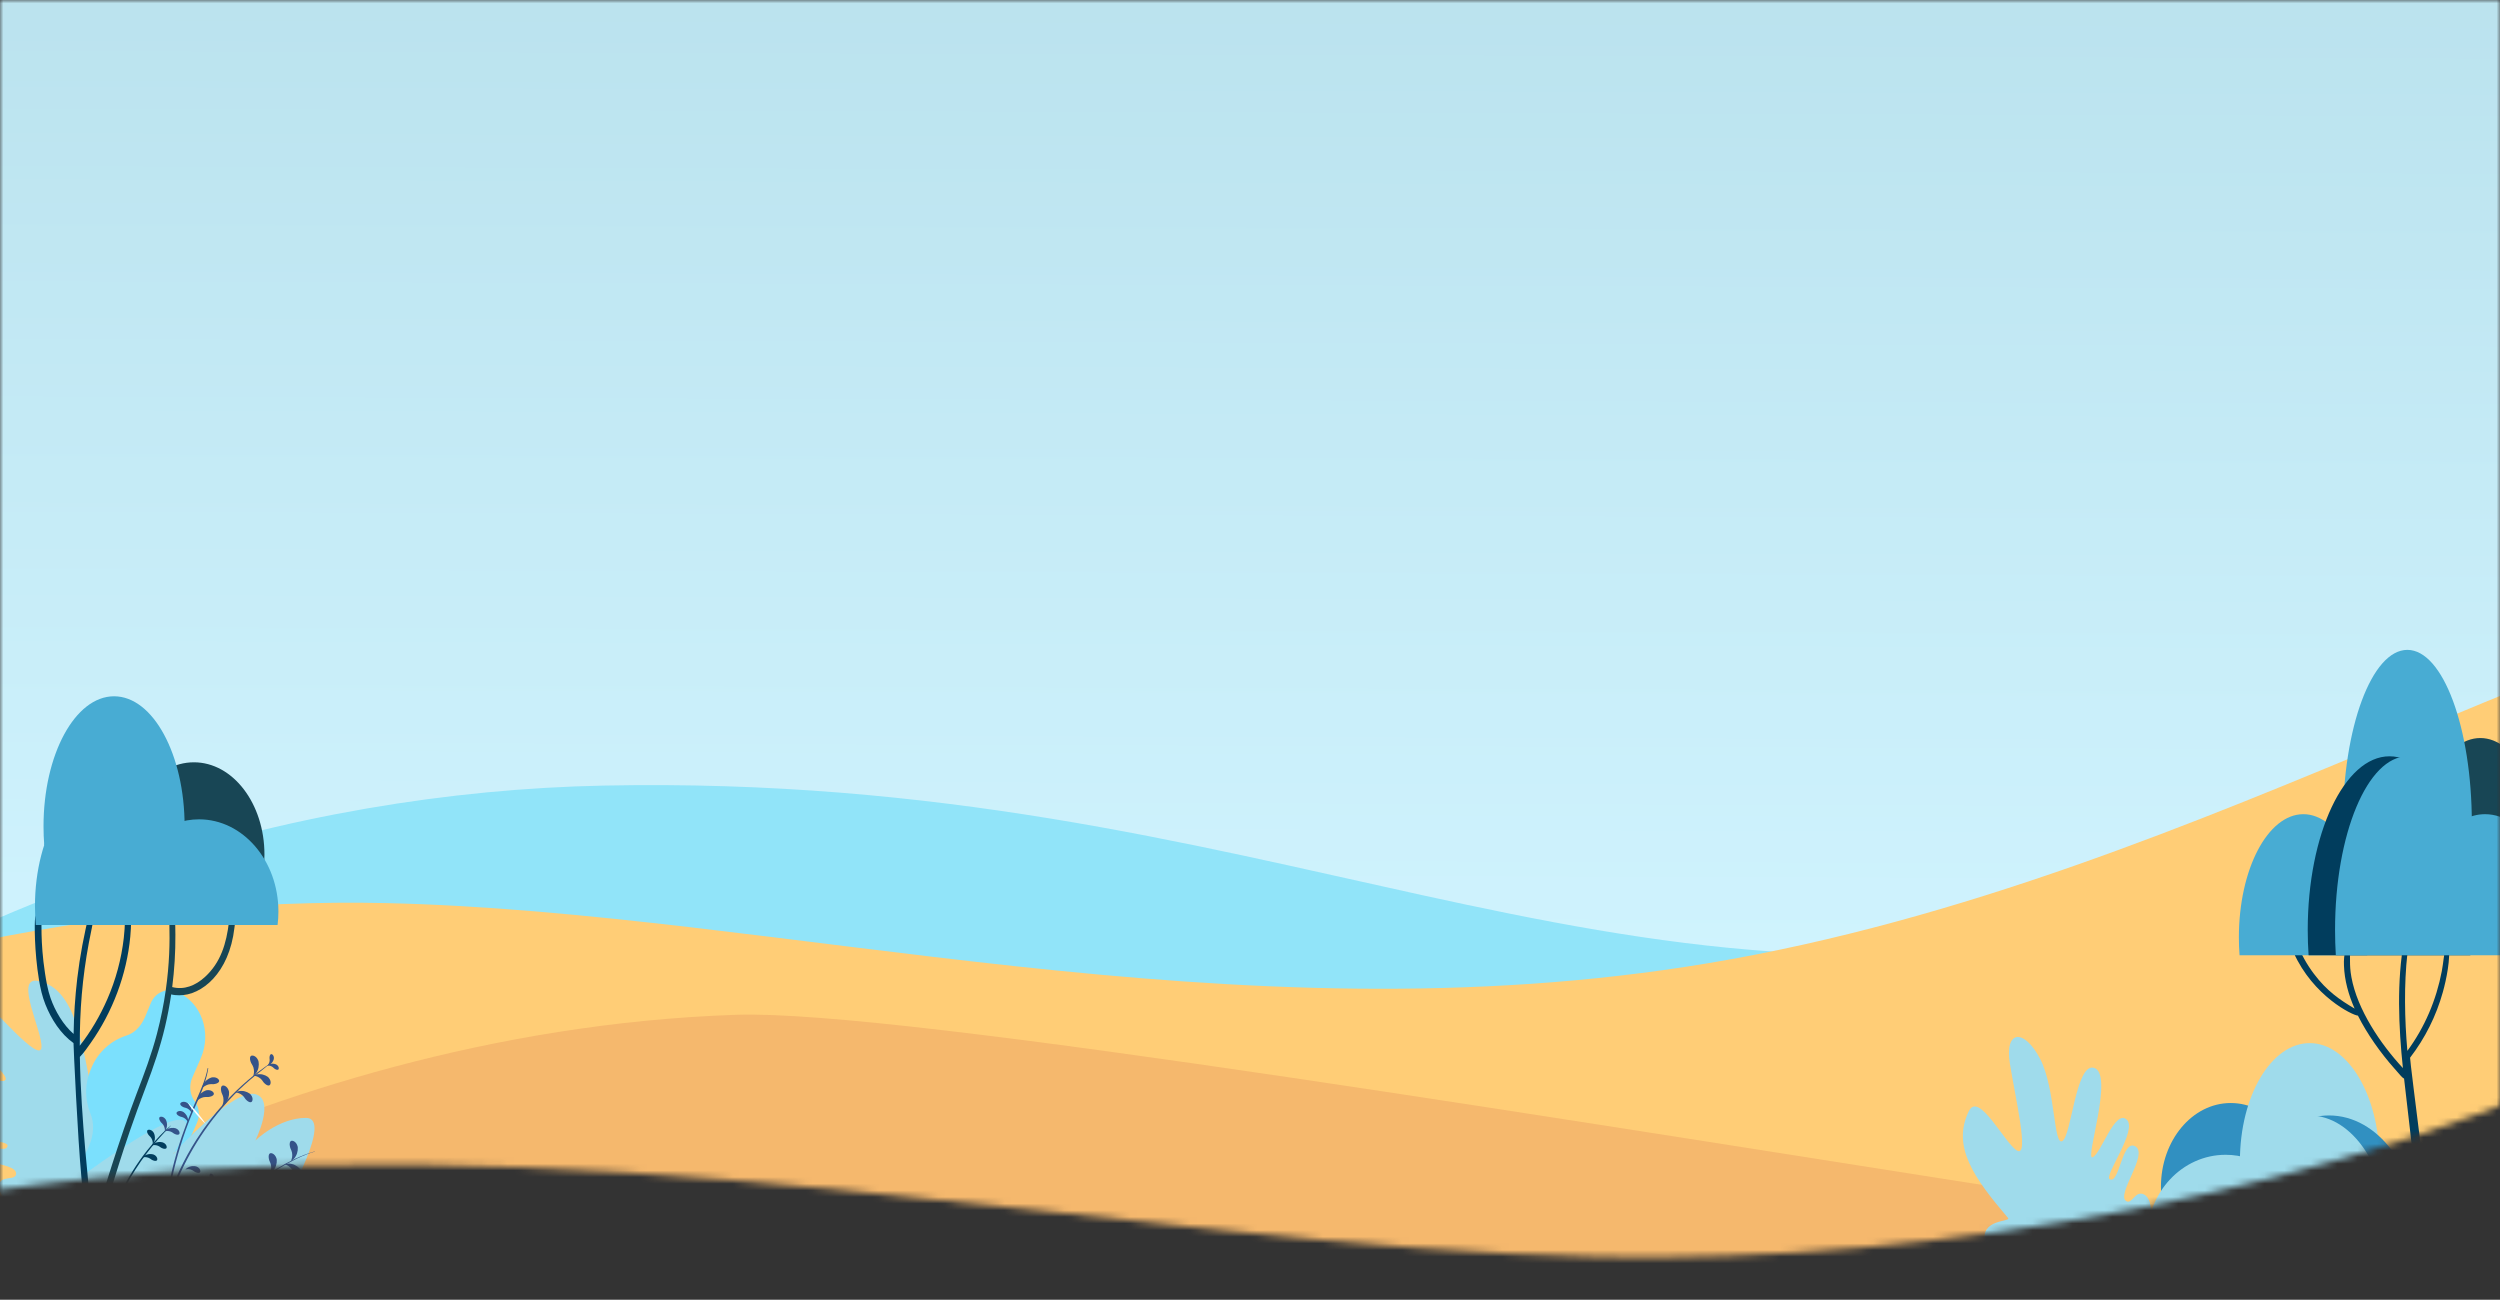 <svg width="377" height="196" viewBox="0 0 377 196" fill="none" xmlns="http://www.w3.org/2000/svg">
<rect x="0" y="0" width="377" height="196" fill="#333333" stroke="none"/>
<mask id="mask0_1614_3010" style="mask-type:alpha" maskUnits="userSpaceOnUse" x="0" y="0" width="377" height="196">
<rect width="377" height="196" fill="#C4C4C4"/>
</mask>
<g mask="url(#mask0_1614_3010)">
<mask id="mask1_1614_3010" style="mask-type:alpha" maskUnits="userSpaceOnUse" x="-234" y="-135" width="637" height="345">
<path d="M402.134 155.61C353.47 180.613 290.397 190.521 241.443 189.556C168.803 188.126 85.183 166.833 -2.734 179.777C-122.088 197.35 -175.444 210 -234 210L-234 -135L402.134 -127.514L402.134 155.61Z" fill="white"/>
</mask>
<g mask="url(#mask1_1614_3010)">
<path d="M378 0H-1V155H378V0Z" fill="#DFF8FF"/>
<path d="M378 0H-1V155H378V0Z" fill="url(#paint0_linear_1614_3010)" fill-opacity="0.2"/>
<path d="M-54 170.224C-7.947 134.502 44.671 119.404 91.028 118.466C192.07 116.423 241.528 157.715 324.727 139.22C413.622 119.464 492.58 50 548 50V284H-54V170.224Z" fill="#91E4F9"/>
<path d="M-73 167.658C-33.264 144.478 18.237 135.292 58.209 136.187C117.522 137.513 185.8 157.253 257.587 145.253C334.291 132.428 398.611 86 446.424 86V321.985H-73V167.658Z" fill="#FFCD76"/>
<path d="M-20 196.484C-20 196.484 37.234 155.546 111.007 153.03C135.785 152.186 237.242 169.118 322.678 182.414C326.268 182.974 334.034 188.448 337.67 189.011C378.115 195.272 415.81 196.596 428 197L-20 196.484Z" fill="#F5B86D"/>
<path d="M299.386 187.384C299.51 187.882 299.999 188.314 300.708 188.686H323.754C324.501 185.078 324.945 180.938 323.302 180.12C321.979 179.462 321.519 181.68 320.627 181.123C319.071 180.153 324.056 174.048 322.008 172.873C320.006 171.726 319.624 178.612 318.143 177.83C317.227 177.346 322.456 170.333 320.682 168.815C318.907 167.298 316.886 173.883 315.58 174.515C314.273 175.147 318.956 161.706 315.694 161.01C313.033 160.443 312.371 171.201 311.018 172.065C309.665 172.928 309.974 164.17 307.665 159.706C305.277 155.088 302.268 155.238 303.09 160.384C303.913 165.53 306.053 174.573 304.19 173.518C302.326 172.464 298.41 164.494 296.91 167.546C294.27 172.918 297.719 177.68 302.812 183.667C303.346 184.302 298.476 183.758 299.386 187.384Z" fill="#9FDBEB"/>
<path d="M346.806 180.798C346.881 180.188 346.918 179.573 346.918 178.958C346.918 171.99 342.206 166.336 336.395 166.336C330.583 166.336 325.872 171.987 325.872 178.958C325.872 179.573 325.909 180.188 325.983 180.798H346.806Z" fill="#3190C1"/>
<path d="M358.715 177.696C358.789 176.849 358.827 175.983 358.827 175.101C358.827 165.272 354.115 157.301 348.304 157.301C342.492 157.301 337.78 165.27 337.78 175.101C337.78 175.983 337.818 176.849 337.892 177.696H358.715Z" fill="#9FDBEB"/>
<path d="M354.862 188.605C354.788 187.994 354.751 187.38 354.751 186.765C354.751 179.794 359.462 174.143 365.274 174.143C371.085 174.143 375.795 179.791 375.795 186.765C375.795 187.38 375.758 187.994 375.683 188.605H354.862Z" fill="#3C8F7C"/>
<path d="M338.021 188.604C337.927 187.743 337.88 186.876 337.88 186.009C337.88 176.18 343.853 168.209 351.22 168.209C358.587 168.209 364.559 176.178 364.559 186.009C364.559 186.876 364.512 187.743 364.418 188.604H338.021Z" fill="#3190C1"/>
<path d="M348.264 168.209C344.582 168.209 341.292 170.737 339.122 174.702C337.993 174.33 336.812 174.141 335.624 174.142C329.087 174.142 323.787 179.793 323.787 186.764C323.787 187.38 323.828 187.994 323.912 188.604H359.975C360.058 187.757 360.099 186.892 360.099 186.009C360.101 176.178 354.801 168.209 348.264 168.209Z" fill="#9FDBEB"/>
<path d="M345.353 141.882C345.361 141.587 345.769 141.357 345.985 141.62C346.202 141.882 346.192 141.704 346.402 142.269C347.021 143.902 347.87 145.439 348.923 146.832C350.899 149.459 352.855 150.785 355.077 152.098C354.161 150.036 353.548 147.835 353.47 145.614C353.441 144.806 353.457 143.966 353.804 143.224C353.9 143.016 354.271 143.059 354.309 143.289C354.496 144.435 354.221 145.299 354.592 147.35C355.477 152.243 358.98 157.433 362.358 161.067C361.711 154.915 361.397 147.922 362.556 141.719C362.745 140.701 363.048 139.733 363.328 138.739C363.395 138.505 363.727 138.605 363.686 138.838C363.628 139.169 363.076 143.441 363.043 143.733C362.507 148.461 362.614 153.695 363.031 158.469C365.652 154.923 367.406 150.77 368.227 146.435C368.469 145.153 368.533 143.831 368.874 142.573C368.92 142.4 369.207 142.381 369.242 142.573C369.592 144.457 368.892 147.79 368.383 149.603C367.387 153.19 365.709 156.551 363.439 159.501C363.351 159.616 367.067 188.331 366.967 188.694C366.798 189.308 365.73 189.738 365.564 188.65C365.497 188.207 363.455 170.747 362.535 162.659C362.186 162.467 361.963 162.126 361.067 161.12C358.995 158.791 356.946 155.894 355.576 153.157C354.754 153.11 348.819 150.222 345.876 143.648C345.791 143.461 345.409 142.568 345.354 142.369C345.308 142.198 345.347 142.05 345.353 141.882Z" fill="#013D5D"/>
<path d="M364.412 132.574C364.345 131.689 364.311 130.787 364.31 129.866C364.31 119.609 368.665 111.295 374.034 111.295C379.403 111.295 383.759 119.61 383.759 129.867C383.759 130.786 383.724 131.689 383.656 132.574L364.412 132.574Z" fill="#184655"/>
<path d="M353.407 128.009C353.34 126.765 353.306 125.492 353.305 124.191C353.305 109.726 357.66 98 363.029 98C368.397 98 372.753 109.726 372.753 124.191C372.753 125.488 372.719 126.76 372.65 128.009H353.407Z" fill="#48ACD3"/>
<path d="M356.968 144.058C357.035 143.174 357.07 142.272 357.071 141.351C357.071 131.094 352.716 122.779 347.347 122.779C341.978 122.779 337.623 131.094 337.623 141.351C337.623 142.27 337.657 143.173 337.726 144.058H356.968Z" fill="#48ACD3"/>
<path d="M372.53 144.058C372.616 142.812 372.659 141.539 372.661 140.24C372.661 125.776 367.141 114.049 360.334 114.049C353.526 114.049 348.006 125.775 348.006 140.24C348.006 141.537 348.049 142.809 348.137 144.058H372.53Z" fill="#013D5D"/>
<path d="M363.065 114.049C366.467 114.049 369.507 117.769 371.514 123.603C372.535 123.068 373.62 122.779 374.749 122.779C380.79 122.779 385.687 131.093 385.687 141.35C385.687 142.27 385.648 143.172 385.572 144.058H352.243C352.166 142.811 352.127 141.538 352.127 140.239C352.127 125.775 357.024 114.049 363.065 114.049Z" fill="#48ACD3"/>
<path d="M1.26 181.282C0.292 180.452 -0.293 179.572 -0.143 178.698C0.124 177.137 2.34 178.14 2.425 177.013C2.571 175.052 -5.888 175.511 -5.608 172.997C-5.334 170.539 0.882 174.56 1.142 172.784C1.303 171.685 -8.097 171.779 -8.288 169.285C-8.479 166.792 -1.486 169.204 -0.109 168.472C1.268 167.739 -13.361 163.3 -11.897 160.038C-10.703 157.379 -0.949 163.601 0.657 162.977C2.263 162.352 -5.53 157.086 -7.939 152.269C-10.431 147.286 -8.394 144.777 -4.451 148.74C-0.508 152.703 5.982 160.267 6.247 157.989C6.512 155.711 2.081 147.287 5.682 147.917C12.016 149.027 12.54 159.506 14.503 167.697C14.711 168.565 16.83 158.353 19.399 161.431C20.72 163.015 18.269 174.674 16.742 181.283L1.26 181.282Z" fill="#9FDBEB"/>
<path d="M21.886 153.337L22.764 151.212C23.446 149.649 25.192 148.902 26.663 149.545C30.371 151.164 31.983 155.668 30.264 159.607L29.007 162.486C28.458 163.749 28.648 165.136 29.391 166.114C30.066 167.002 30.176 168.238 29.708 169.309L29.046 170.827C28.698 171.627 28.18 172.341 27.529 172.922C26.879 173.502 26.11 173.935 25.276 174.19C24.771 174.348 24.305 174.613 23.913 174.968C23.52 175.323 23.209 175.759 23 176.246L22.062 178.396C21.025 180.772 18.37 181.907 16.131 180.93L14.855 180.373C12.618 179.397 11.645 176.679 12.683 174.302C14.36 171.461 14.226 169.34 13.632 167.902C13.195 166.834 12.977 165.69 12.991 164.536C13.005 163.383 13.251 162.244 13.713 161.188L13.846 160.884C14.331 159.771 15.047 158.775 15.947 157.96C16.848 157.146 17.911 156.533 19.066 156.162C20.082 155.837 21.138 155.049 21.886 153.337Z" fill="#7BE0FD"/>
<path d="M7.559 181.343C8.861 179.655 21.093 170.631 25.749 169.124C30.888 167.461 26.045 174.066 26.045 174.066C26.045 174.066 35.16 164.098 38.507 164.997C41.574 165.82 38.507 171.999 38.507 171.999C38.507 171.999 41.961 168.577 46.15 168.577C50.227 168.577 43.302 180.712 42.928 181.361L7.559 181.343Z" fill="#9FDBEB"/>
<path d="M20.635 164.831C21.761 161.897 22.863 158.962 23.663 155.911C26.124 146.521 25.53 139.674 25.438 136.383C25.426 135.949 26.122 135.829 26.183 136.278C26.392 137.823 26.439 139.392 26.449 140.951C26.466 143.592 26.305 146.232 25.97 148.852C27.775 149.323 29.484 148.617 30.881 147.349C33.289 145.164 34.149 142.252 34.528 139.026C34.566 138.696 34.578 138.385 34.846 138.194C34.906 138.025 35.152 137.974 35.214 138.225C35.595 138.618 35.41 139.407 35.352 139.915C34.557 146.786 30.389 150.117 27.033 150.088C26.665 150.084 26.218 150.066 25.817 149.955C25.576 151.598 25.265 153.229 24.884 154.845C24.159 157.92 23.142 160.892 22.023 163.834C18.196 173.893 16.975 179.032 15.888 181.944C15.723 182.529 14.86 182.284 15.009 181.692C15.065 181.48 18.051 171.57 20.635 164.831Z" fill="#184655"/>
<path d="M5.304 138.386C5.34 138.166 5.469 138.026 5.514 137.823C5.578 137.556 6.013 137.529 6.059 137.823C6.085 137.991 6.178 138.098 6.214 138.267C6.331 138.824 6.05 141.953 6.785 146.743C6.981 148.016 7.197 149.283 7.62 150.498C8.304 152.462 9.55 154.58 11.1 155.918C11.141 153.112 11.325 150.311 11.652 147.524C11.853 145.856 12.107 144.197 12.415 142.546C12.565 141.741 12.727 140.939 12.902 140.143C13.084 139.305 13.257 138.501 13.657 137.743C13.78 137.51 14.129 137.618 14.13 137.876C14.13 138.62 13.983 139.304 13.829 140.028C13.674 140.752 13.53 141.469 13.396 142.193C12.4 147.557 12.026 152.32 12.03 157.69C13.671 155.621 15.105 153.143 16.17 150.708C17.461 147.76 18.303 144.635 18.668 141.438C18.768 140.544 18.828 139.647 18.848 138.747C18.858 138.281 18.867 137.815 18.877 137.35C18.882 137.11 18.973 136.387 19.376 136.599C19.747 136.794 19.712 137.229 19.743 137.608C19.777 138.023 19.779 138.435 19.774 138.851C19.765 139.646 19.723 140.441 19.648 141.233C19.116 146.971 16.957 152.643 13.669 157.291C13.168 158 12.652 158.759 12.043 159.377C12.183 168.562 13.545 180.163 13.568 181.091C13.574 181.295 13.528 181.505 13.497 181.707C13.435 182.124 12.889 182.027 12.777 181.707C12.566 181.103 12.588 180.866 12.273 177.516C11.712 171.541 11.083 157.853 11.085 157.298C9.135 155.893 7.753 153.733 6.851 151.478C6.372 150.281 6.091 149.049 5.88 147.773C5.163 143.431 5.185 139.095 5.304 138.386Z" fill="#013D5D"/>
<path d="M18.713 130.889C18.638 130.216 18.602 129.539 18.603 128.862C18.603 121.181 23.365 114.955 29.241 114.955C35.117 114.955 39.879 121.181 39.879 128.862C39.879 129.54 39.842 130.216 39.766 130.889H18.713Z" fill="#184655"/>
<path d="M6.673 127.472C6.6 126.538 6.563 125.585 6.563 124.613C6.563 113.781 11.326 105 17.201 105C23.077 105 27.84 113.781 27.84 124.613C27.84 125.584 27.803 126.537 27.73 127.472H6.673Z" fill="#48ACD3"/>
<path d="M17.239 117.018C20.961 117.018 24.287 119.803 26.482 124.172C27.616 123.763 28.813 123.555 30.018 123.555C36.627 123.555 41.984 129.781 41.984 137.462C41.985 138.14 41.943 138.817 41.858 139.489H5.399C5.316 138.556 5.274 137.603 5.273 136.63C5.273 125.798 10.63 117.018 17.239 117.018Z" fill="#48ACD3"/>
<path d="M41.101 160.153C40.709 160.39 40.349 160.709 39.991 160.994C38.044 162.545 36.068 164.046 33.382 167.202C29.79 171.421 27.108 176.213 25.471 181.446C25.413 181.633 25.117 181.553 25.177 181.365C26.244 177.996 27.748 174.782 29.649 171.804C34.779 163.77 41.17 160.109 41.101 160.153Z" fill="#355389"/>
<path d="M25.784 169.747C23.093 172.426 20.747 175.463 18.994 178.84C18.5 179.788 18.086 180.761 17.656 181.74C17.602 181.87 17.379 181.777 17.427 181.643L17.57 181.241C17.598 181.163 17.74 181.167 17.728 181.263L17.673 181.677L17.426 181.643C18.093 179.877 19.019 178.176 20.014 176.578C23 171.788 26.09 169.44 25.78 169.747H25.784Z" fill="#013D5D"/>
<path d="M37.871 160.295C37.944 160.442 38.247 160.84 38.288 161.316C38.367 161.773 38.185 162.304 38.178 162.286C38.15 162.293 38.63 161.985 38.843 161.422C39.091 160.888 39.073 160.099 38.89 159.813C38.593 159.183 37.946 159.037 37.782 159.301C37.606 159.562 37.727 159.964 37.871 160.295Z" fill="#355389"/>
<path d="M33.413 164.782C33.468 164.937 33.721 165.367 33.705 165.842C33.73 166.303 33.486 166.809 33.48 166.787C33.452 166.791 33.963 166.544 34.239 166.012C34.548 165.513 34.623 164.73 34.476 164.426C34.257 163.767 33.634 163.548 33.441 163.788C33.247 164.029 33.313 164.435 33.413 164.782Z" fill="#355389"/>
<path d="M27.739 166.991C27.854 167.03 28.218 167.083 28.484 167.311C28.759 167.51 28.94 167.885 28.923 167.879C28.913 167.897 29.006 167.487 28.828 167.081C28.684 166.672 28.268 166.267 28.025 166.211C27.545 166.034 27.13 166.292 27.179 166.516C27.228 166.74 27.492 166.891 27.739 166.991Z" fill="#355389"/>
<path d="M22.444 171.201C22.524 171.293 22.813 171.52 22.931 171.852C23.072 172.162 23.041 172.576 23.03 172.565C23.012 172.576 23.297 172.267 23.344 171.826C23.422 171.399 23.263 170.838 23.08 170.673C22.751 170.28 22.264 170.296 22.195 170.515C22.127 170.733 22.281 170.992 22.444 171.201Z" fill="#013D5D"/>
<path d="M24.271 169.24C24.351 169.331 24.64 169.558 24.757 169.889C24.898 170.2 24.867 170.614 24.857 170.603C24.839 170.614 25.124 170.305 25.171 169.865C25.249 169.437 25.09 168.876 24.907 168.709C24.577 168.315 24.091 168.331 24.022 168.55C23.953 168.769 24.108 169.03 24.271 169.24Z" fill="#355389"/>
<path d="M26.246 170.951C26.142 170.888 25.869 170.642 25.523 170.584C25.193 170.498 24.792 170.602 24.809 170.609C24.802 170.63 25.055 170.294 25.48 170.17C25.886 170.019 26.462 170.078 26.66 170.229C27.104 170.485 27.173 170.97 26.971 171.076C26.768 171.182 26.48 171.076 26.246 170.951Z" fill="#355389"/>
<path d="M24.307 173.078C24.204 173.015 23.93 172.769 23.584 172.711C23.255 172.626 22.853 172.728 22.87 172.737C22.863 172.756 23.116 172.421 23.541 172.297C23.947 172.145 24.524 172.206 24.722 172.357C25.166 172.612 25.235 173.097 25.032 173.202C24.829 173.308 24.542 173.202 24.307 173.078Z" fill="#013D5D"/>
<path d="M22.89 174.896C22.787 174.834 22.513 174.587 22.167 174.529C21.838 174.444 21.436 174.547 21.453 174.555C21.446 174.575 21.699 174.24 22.124 174.115C22.53 173.964 23.107 174.024 23.305 174.175C23.748 174.431 23.818 174.915 23.615 175.021C23.413 175.127 23.124 175.02 22.89 174.896Z" fill="#013D5D"/>
<path d="M29.381 176.713C29.278 176.65 29.004 176.404 28.658 176.346C28.329 176.261 27.927 176.364 27.945 176.371C27.937 176.392 28.191 176.056 28.616 175.932C29.021 175.78 29.598 175.84 29.796 175.991C30.24 176.247 30.309 176.732 30.106 176.837C29.904 176.942 29.616 176.837 29.381 176.713Z" fill="#355389"/>
<path d="M27.176 168.376C27.29 168.415 27.654 168.468 27.921 168.696C28.195 168.895 28.376 169.27 28.36 169.263C28.349 169.282 28.443 168.872 28.265 168.466C28.12 168.057 27.704 167.651 27.462 167.596C26.982 167.419 26.566 167.677 26.616 167.9C26.665 168.124 26.93 168.276 27.176 168.376Z" fill="#355389"/>
<path d="M39.758 163.231C39.663 163.113 39.446 162.706 39.065 162.49C38.713 162.249 38.198 162.198 38.212 162.216C38.195 162.236 38.635 161.951 39.187 161.988C39.728 161.983 40.381 162.301 40.549 162.563C40.962 163.053 40.837 163.652 40.554 163.69C40.27 163.727 39.98 163.478 39.758 163.231Z" fill="#355389"/>
<path d="M37.03 165.757C36.936 165.639 36.719 165.232 36.337 165.015C35.986 164.774 35.471 164.723 35.484 164.741C35.468 164.762 35.908 164.476 36.459 164.513C37.001 164.508 37.653 164.826 37.822 165.088C38.234 165.579 38.11 166.178 37.826 166.215C37.543 166.253 37.252 166.003 37.03 165.757Z" fill="#355389"/>
<path d="M32.19 163.493C32.039 163.501 31.585 163.438 31.185 163.621C30.784 163.764 30.44 164.153 30.461 164.15C30.467 164.176 30.495 163.651 30.849 163.225C31.163 162.783 31.802 162.439 32.112 162.456C32.75 162.41 33.161 162.863 33.025 163.115C32.889 163.368 32.519 163.457 32.19 163.493Z" fill="#355389"/>
<path d="M31.391 165.431C31.24 165.438 30.784 165.376 30.386 165.559C29.985 165.702 29.642 166.091 29.662 166.088C29.669 166.114 29.697 165.589 30.051 165.163C30.364 164.721 31.004 164.377 31.314 164.394C31.952 164.347 32.362 164.8 32.226 165.053C32.09 165.305 31.721 165.395 31.391 165.431Z" fill="#355389"/>
<path d="M41.365 161.133C41.289 161.071 41.1 160.845 40.831 160.76C40.579 160.654 40.249 160.69 40.26 160.699C40.252 160.713 40.491 160.476 40.842 160.424C41.182 160.349 41.633 160.463 41.776 160.605C42.099 160.858 42.1 161.251 41.927 161.312C41.754 161.373 41.536 161.258 41.365 161.133Z" fill="#355389"/>
<path d="M40.64 159.543C40.644 159.64 40.71 159.927 40.617 160.195C40.561 160.382 40.46 160.551 40.322 160.689C40.305 160.686 40.638 160.637 40.889 160.386C41.152 160.159 41.334 159.727 41.305 159.531C41.297 159.119 40.984 158.882 40.832 158.985C40.68 159.087 40.643 159.329 40.64 159.543Z" fill="#355389"/>
<path d="M32.178 178.427C31.911 178.618 31.659 178.83 31.426 179.061C30.81 179.703 30.354 180.482 30.097 181.334C30.079 181.389 30.074 181.443 30.02 181.477C30.014 181.481 30.006 181.482 29.999 181.48C29.991 181.478 29.985 181.474 29.981 181.467C29.948 181.406 29.975 181.35 29.994 181.287C30.168 180.72 30.436 180.185 30.787 179.707C31.461 178.767 31.961 178.55 32.177 178.422C32.181 178.422 32.183 178.425 32.18 178.427H32.178Z" fill="#355389"/>
<path d="M32.727 178.986C32.639 178.946 32.397 178.774 32.117 178.76C31.923 178.741 31.727 178.77 31.548 178.846C31.544 178.863 31.716 178.572 32.042 178.435C32.352 178.277 32.817 178.27 32.989 178.374C33.366 178.538 33.466 178.916 33.314 179.019C33.161 179.123 32.925 179.065 32.727 178.986Z" fill="#355389"/>
<path d="M31.624 177.631C31.652 177.724 31.789 177.986 31.766 178.267C31.76 178.462 31.705 178.653 31.606 178.821C31.589 178.821 31.898 178.691 32.078 178.382C32.275 178.095 32.342 177.633 32.264 177.448C32.154 177.052 31.791 176.903 31.669 177.04C31.547 177.177 31.573 177.424 31.624 177.631Z" fill="#355389"/>
<path d="M47.487 173.652C43.705 174.812 40.431 177.208 37.283 179.535C35.16 181.103 35.339 181.401 34.894 181.659C34.878 181.669 34.859 181.673 34.84 181.671C34.821 181.67 34.803 181.663 34.788 181.651C34.772 181.639 34.761 181.624 34.755 181.606C34.749 181.588 34.748 181.568 34.753 181.55C34.867 181.152 35.302 180.814 35.595 180.542C35.94 180.226 36.301 179.93 36.677 179.653C37.477 179.056 38.308 178.5 39.133 177.935C40.81 176.789 42.526 175.688 44.361 174.812C45.366 174.329 46.409 173.931 47.48 173.622C47.484 173.621 47.489 173.621 47.492 173.623C47.496 173.625 47.498 173.629 47.499 173.633C47.501 173.637 47.5 173.641 47.498 173.645C47.496 173.648 47.493 173.651 47.489 173.652H47.487Z" fill="#355389"/>
<path d="M43.778 173.115C43.833 173.268 44.086 173.698 44.071 174.174C44.095 174.635 43.851 175.141 43.845 175.119C43.817 175.123 44.328 174.876 44.604 174.344C44.913 173.845 44.989 173.062 44.841 172.758C44.622 172.099 44 171.88 43.806 172.12C43.612 172.36 43.676 172.77 43.778 173.115Z" fill="#355389"/>
<path d="M40.606 174.986C40.661 175.14 40.914 175.57 40.899 176.045C40.923 176.506 40.679 177.012 40.673 176.99C40.645 176.994 41.156 176.747 41.432 176.215C41.742 175.716 41.817 174.933 41.67 174.629C41.45 173.97 40.828 173.751 40.634 173.991C40.44 174.232 40.507 174.641 40.606 174.986Z" fill="#355389"/>
<path d="M44.333 176.966C44.257 176.821 44.11 176.344 43.749 176.036C43.426 175.706 42.89 175.545 42.901 175.565C42.879 175.583 43.406 175.371 43.984 175.525C44.56 175.635 45.187 176.105 45.312 176.419C45.648 177.023 45.392 177.635 45.084 177.616C44.775 177.598 44.515 177.274 44.333 176.966Z" fill="#355389"/>
<path d="M31.403 161.117C30.974 163.952 29.499 166.501 28.482 169.146C25.763 176.223 25.317 181.61 25.072 182.209C25.07 182.223 25.062 182.237 25.05 182.246C25.039 182.254 25.024 182.258 25.009 182.256C24.995 182.254 24.982 182.247 24.973 182.235C24.964 182.223 24.96 182.209 24.962 182.194C24.894 181.64 25.493 177.759 26.675 173.722C28.64 167.011 30.696 164.388 31.311 161.093C31.322 161.032 31.413 161.059 31.404 161.119L31.403 161.117Z" fill="#355389"/>
<path d="M31.021 169.499C30.836 169.195 30.63 168.907 30.417 168.624C30.205 168.342 29.985 168.067 29.759 167.797C29.532 167.527 29.298 167.263 29.057 167.005C28.815 166.748 28.566 166.497 28.298 166.262C28.483 166.566 28.688 166.855 28.902 167.137C29.115 167.419 29.334 167.695 29.561 167.964C29.788 168.234 30.021 168.498 30.263 168.756C30.505 169.013 30.753 169.264 31.021 169.499Z" fill="white"/>
</g>
</g>
<defs>
<linearGradient id="paint0_linear_1614_3010" x1="189" y1="-6.5" x2="188.5" y2="155" gradientUnits="userSpaceOnUse">
<stop stop-color="#268BA7"/>
<stop offset="1" stop-color="#9AE8FF"/>
</linearGradient>
</defs>
</svg>
